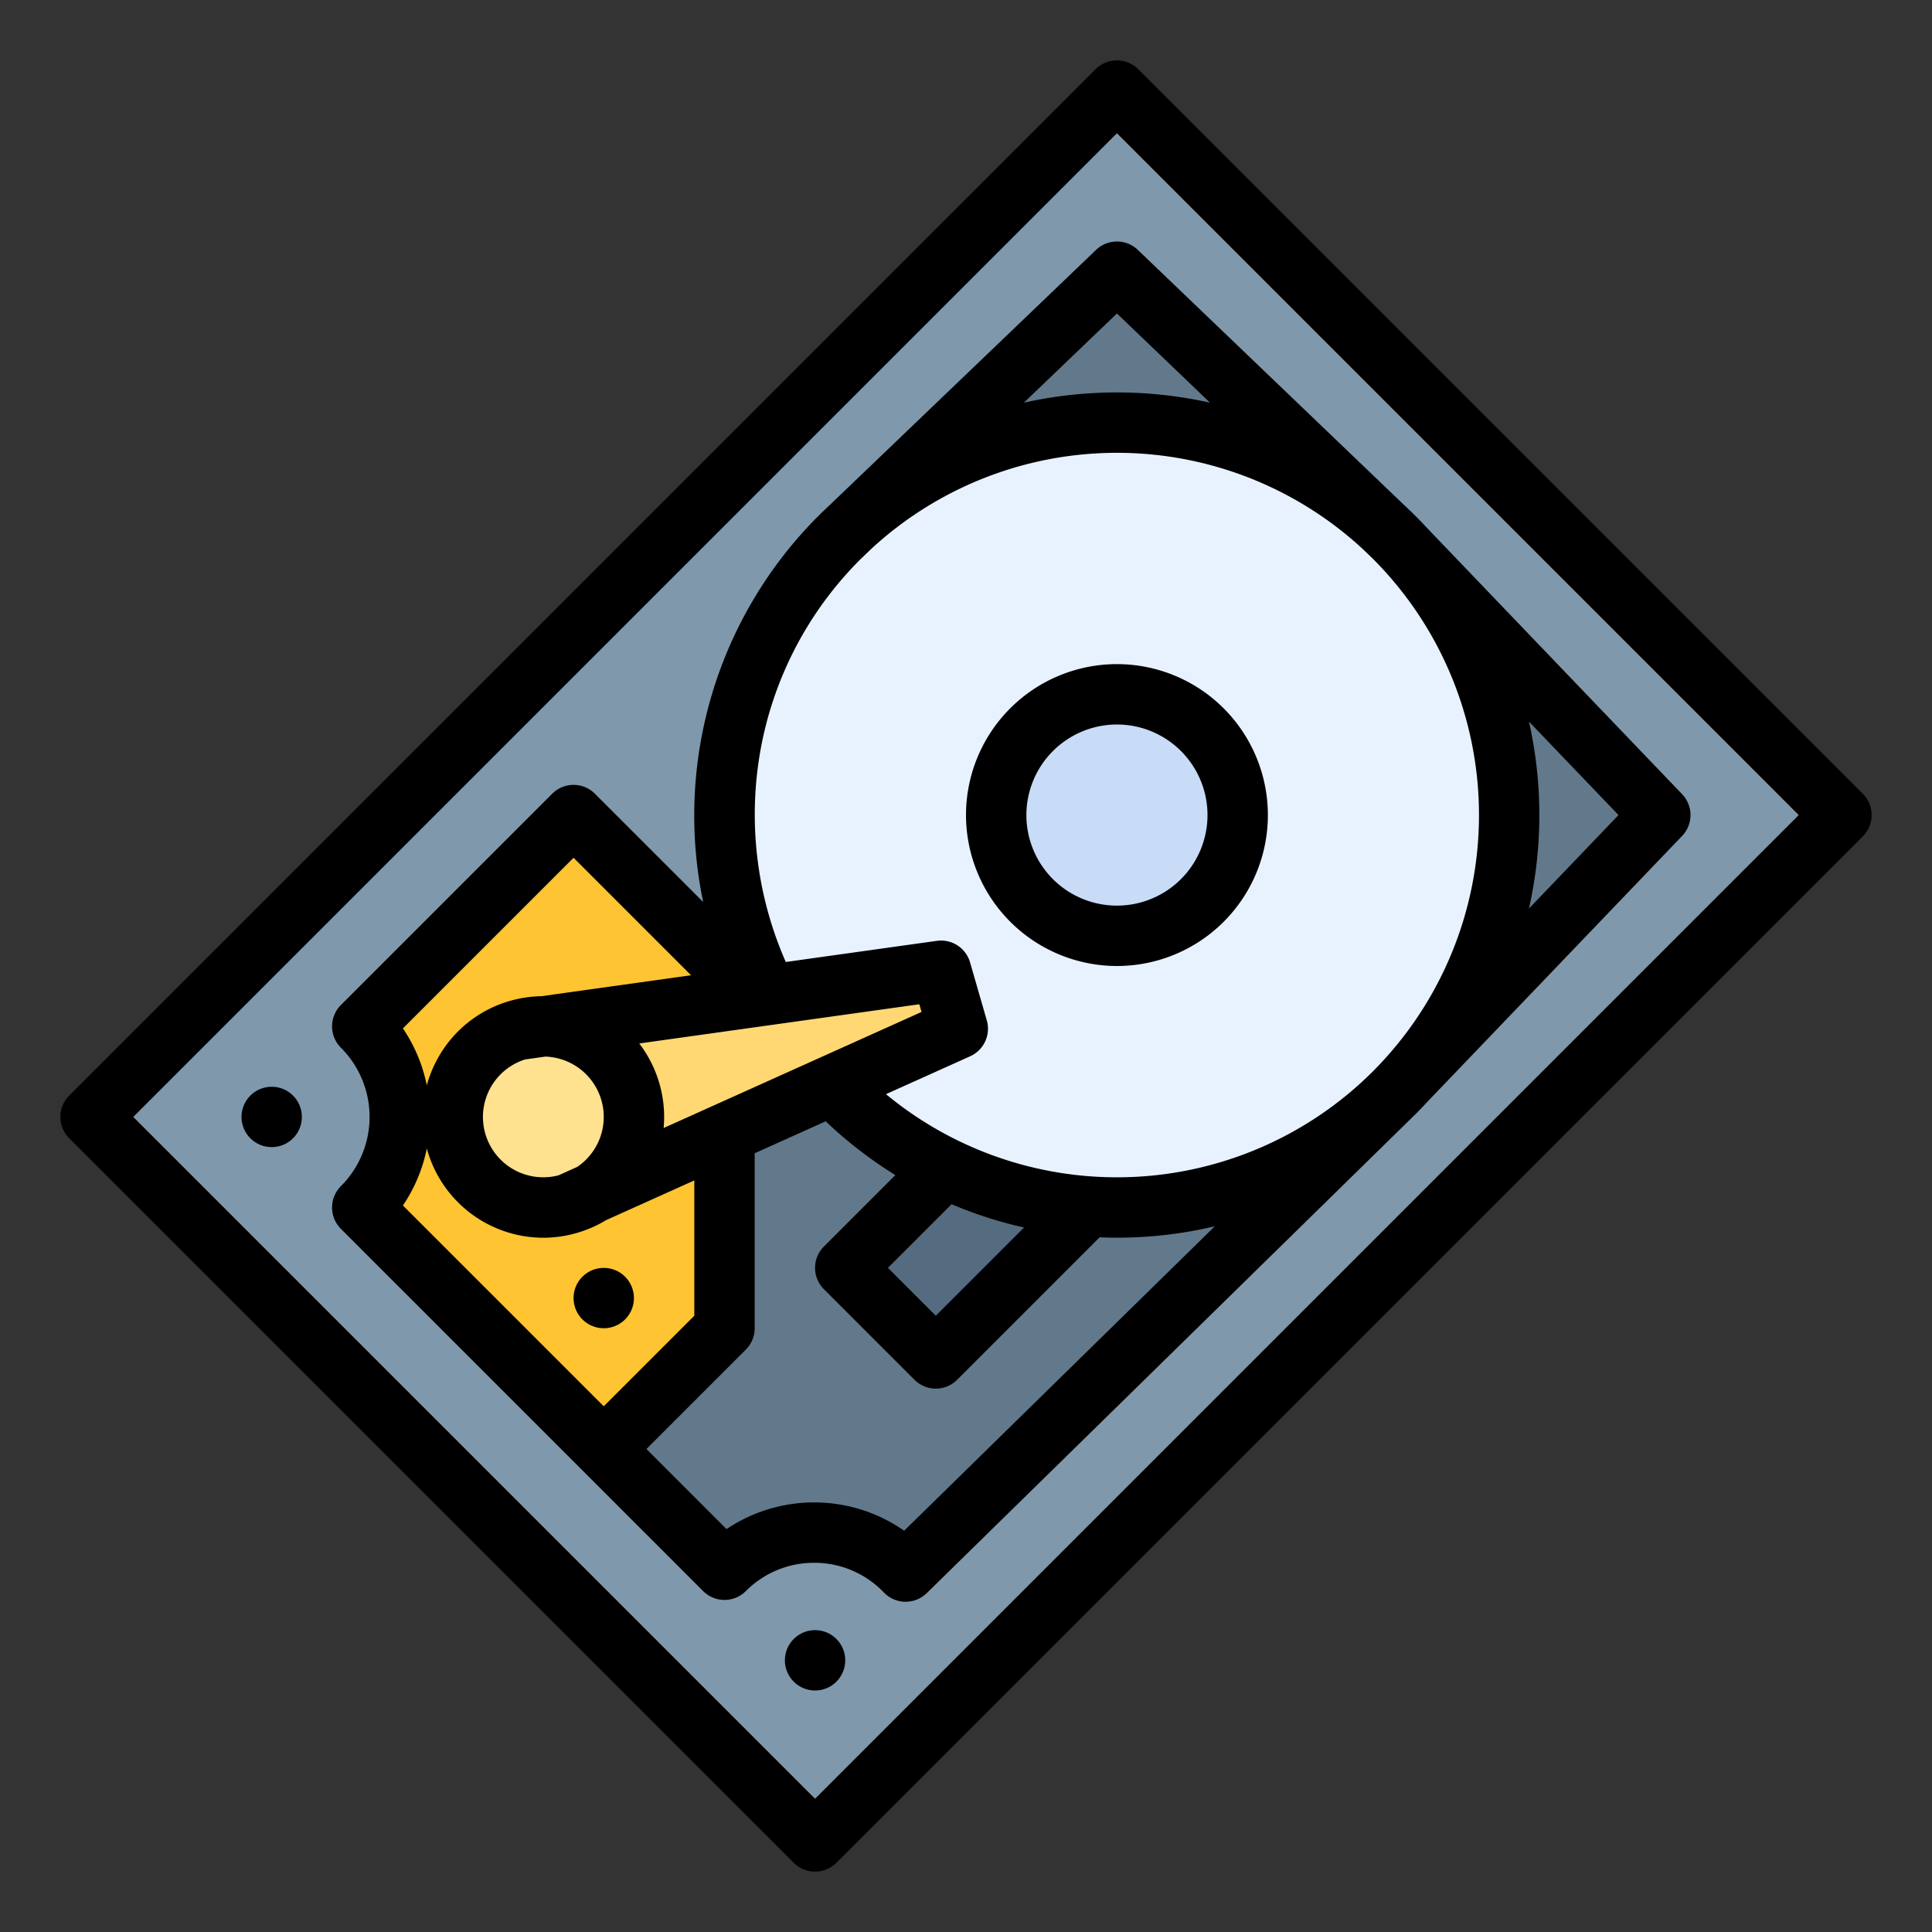<svg height="512" viewBox="0 0 512 512" width="512" xmlns="http://www.w3.org/2000/svg"><rect x="0" y="0" width="512" height="512" fill="#333333" stroke="none"/><g id="filled_outline" data-name="filled outline"><path d="m63.667 120.236h384.666v271.529h-384.666z" fill="#8098ab" transform="matrix(.707 -.707 .707 .707 -106.039 256)"/><path d="m296 72-73.539 70.461 64.448 64.448-158.909 145.091 64 64a33.606 33.606 0 0 1 47.761.237l.239.244 129.539-126.942 70.461-73.539z" fill="#62798c"/><path d="m271.843 288.157-47.843 47.843 24 24 49.32-49.32z" fill="#556c80"/><circle cx="296" cy="216" fill="#e8f2ff" r="104"/><path d="m192 288v64l-32 32-64-64a33.941 33.941 0 0 0 0-48l56-56 53.259 53.259z" fill="#ffc431"/><circle cx="296" cy="216" fill="#c8dbf7" r="32"/><path d="m137.345 272.941 112.044-15.686 4.437 15.373-103.171 46.431z" fill="#ffd873"/><circle cx="144" cy="296" fill="#ffe28f" r="24"/><path d="m210.343 493.657a8.001 8.001 0 0 0 11.314 0l272-272a8 8 0 0 0 0-11.313l-192-192a8.001 8.001 0 0 0 -11.314 0l-272 272a8 8 0 0 0 0 11.313zm85.657-458.343 180.687 180.687-260.687 260.687-180.687-180.687z"/><path d="m296 256a40 40 0 1 0 -40-40 40.046 40.046 0 0 0 40 40zm0-64a24 24 0 1 1 -24 24 24.027 24.027 0 0 1 24-24z"/><circle cx="160" cy="344" r="8"/><path d="m215.891 414.157a25.422 25.422 0 0 1 18.156 7.679l.239.244a8.001 8.001 0 0 0 11.313.114l129.539-126.942-0-0c.019-.019.039-.037.058-.057.041-.04.079-.082.119-.122l.008-.008c.97-.973 1.913-1.964 2.84-2.964l67.613-70.567a8 8 0 0 0 0-11.069l-67.613-70.567c-.927-1-1.87-1.991-2.84-2.964l-.008-.008v0c-.04-.04-.079-.082-.119-.122s-.082-.079-.122-.119v-0l-.028-.026q-1.479-1.474-3.006-2.88l-70.506-67.554a7.999 7.999 0 0 0 -11.068 0l-70.506 67.554q-1.523 1.412-3.006 2.88l-.028.026 0.0 0c-.04.04-.082.079-.122.119a112.217 112.217 0 0 0 -30.459 102.227l-28.688-28.688a8.001 8.001 0 0 0 -11.314 0l-56 56a8 8 0 0 0 0 11.313 25.94 25.94 0 0 1 0 36.687 8 8 0 0 0 0 11.313l64 64 32 32a8.001 8.001 0 0 0 11.314 0 25.42 25.42 0 0 1 18.103-7.5c.043 0 .087 0 .131 0zm213.03-198.157-23.73 24.767a112.879 112.879 0 0 0 0-49.534zm-132.921-132.92 24.661 23.629a113.631 113.631 0 0 0 -49.321 0zm-94.984 118.949a95.196 95.196 0 0 1 27.07-53.877l2.909-2.787a95.983 95.983 0 0 1 130.011 0l2.88 2.76.267.278a96.098 96.098 0 0 1 0 135.194l-.297.309-.142.139a96.003 96.003 0 0 1 -128.919 5.919l22.314-10.042a8.001 8.001 0 0 0 4.403-9.514l-4.438-15.373a8 8 0 0 0 -8.796-5.704l-40.034 5.605a97.012 97.012 0 0 1 -7.229-52.908zm70.369 123.272-23.385 23.385-12.687-12.686 16.87-16.869a110.709 110.709 0 0 0 19.202 6.171zm-95.512-26.365a32.115 32.115 0 0 0 -6.467-22.406l74.221-10.391.589 2.04zm-27.851 12.534a15.984 15.984 0 0 1 -8.862-30.705l5.398-.756a16.001 16.001 0 0 1 14.813 11.553v0a15.984 15.984 0 0 1 -6.401 17.68zm3.978-84.156 31.138 31.138-39.621 5.547a32.167 32.167 0 0 0 -8.392 1.256 31.79 31.79 0 0 0 -19.141 15.279 32.219 32.219 0 0 0 -2.88 7.098 41.436 41.436 0 0 0 -6.327-15.097zm-45.222 92.15a41.443 41.443 0 0 0 6.334-15.133c.049.181.09.362.142.542a32.047 32.047 0 0 0 30.699 23.141 32.265 32.265 0 0 0 16.69-4.678l23.356-10.511v35.861l-24 24zm85.761 85.761-21.225-21.226 26.343-26.343a8 8 0 0 0 2.343-5.657v-46.375l18.814-8.467a112.601 112.601 0 0 0 18.462 14.253l-18.933 18.933a8 8 0 0 0 0 11.313l24 24a8.001 8.001 0 0 0 11.314 0l37.756-37.756c1.524.061 3.052.099 4.586.099a112.836 112.836 0 0 0 25.931-3.008l-82.315 80.665a41.68 41.68 0 0 0 -47.076-.432z"/><circle cx="72" cy="296" r="8"/><circle cx="216" cy="440" r="8"/></g></svg>